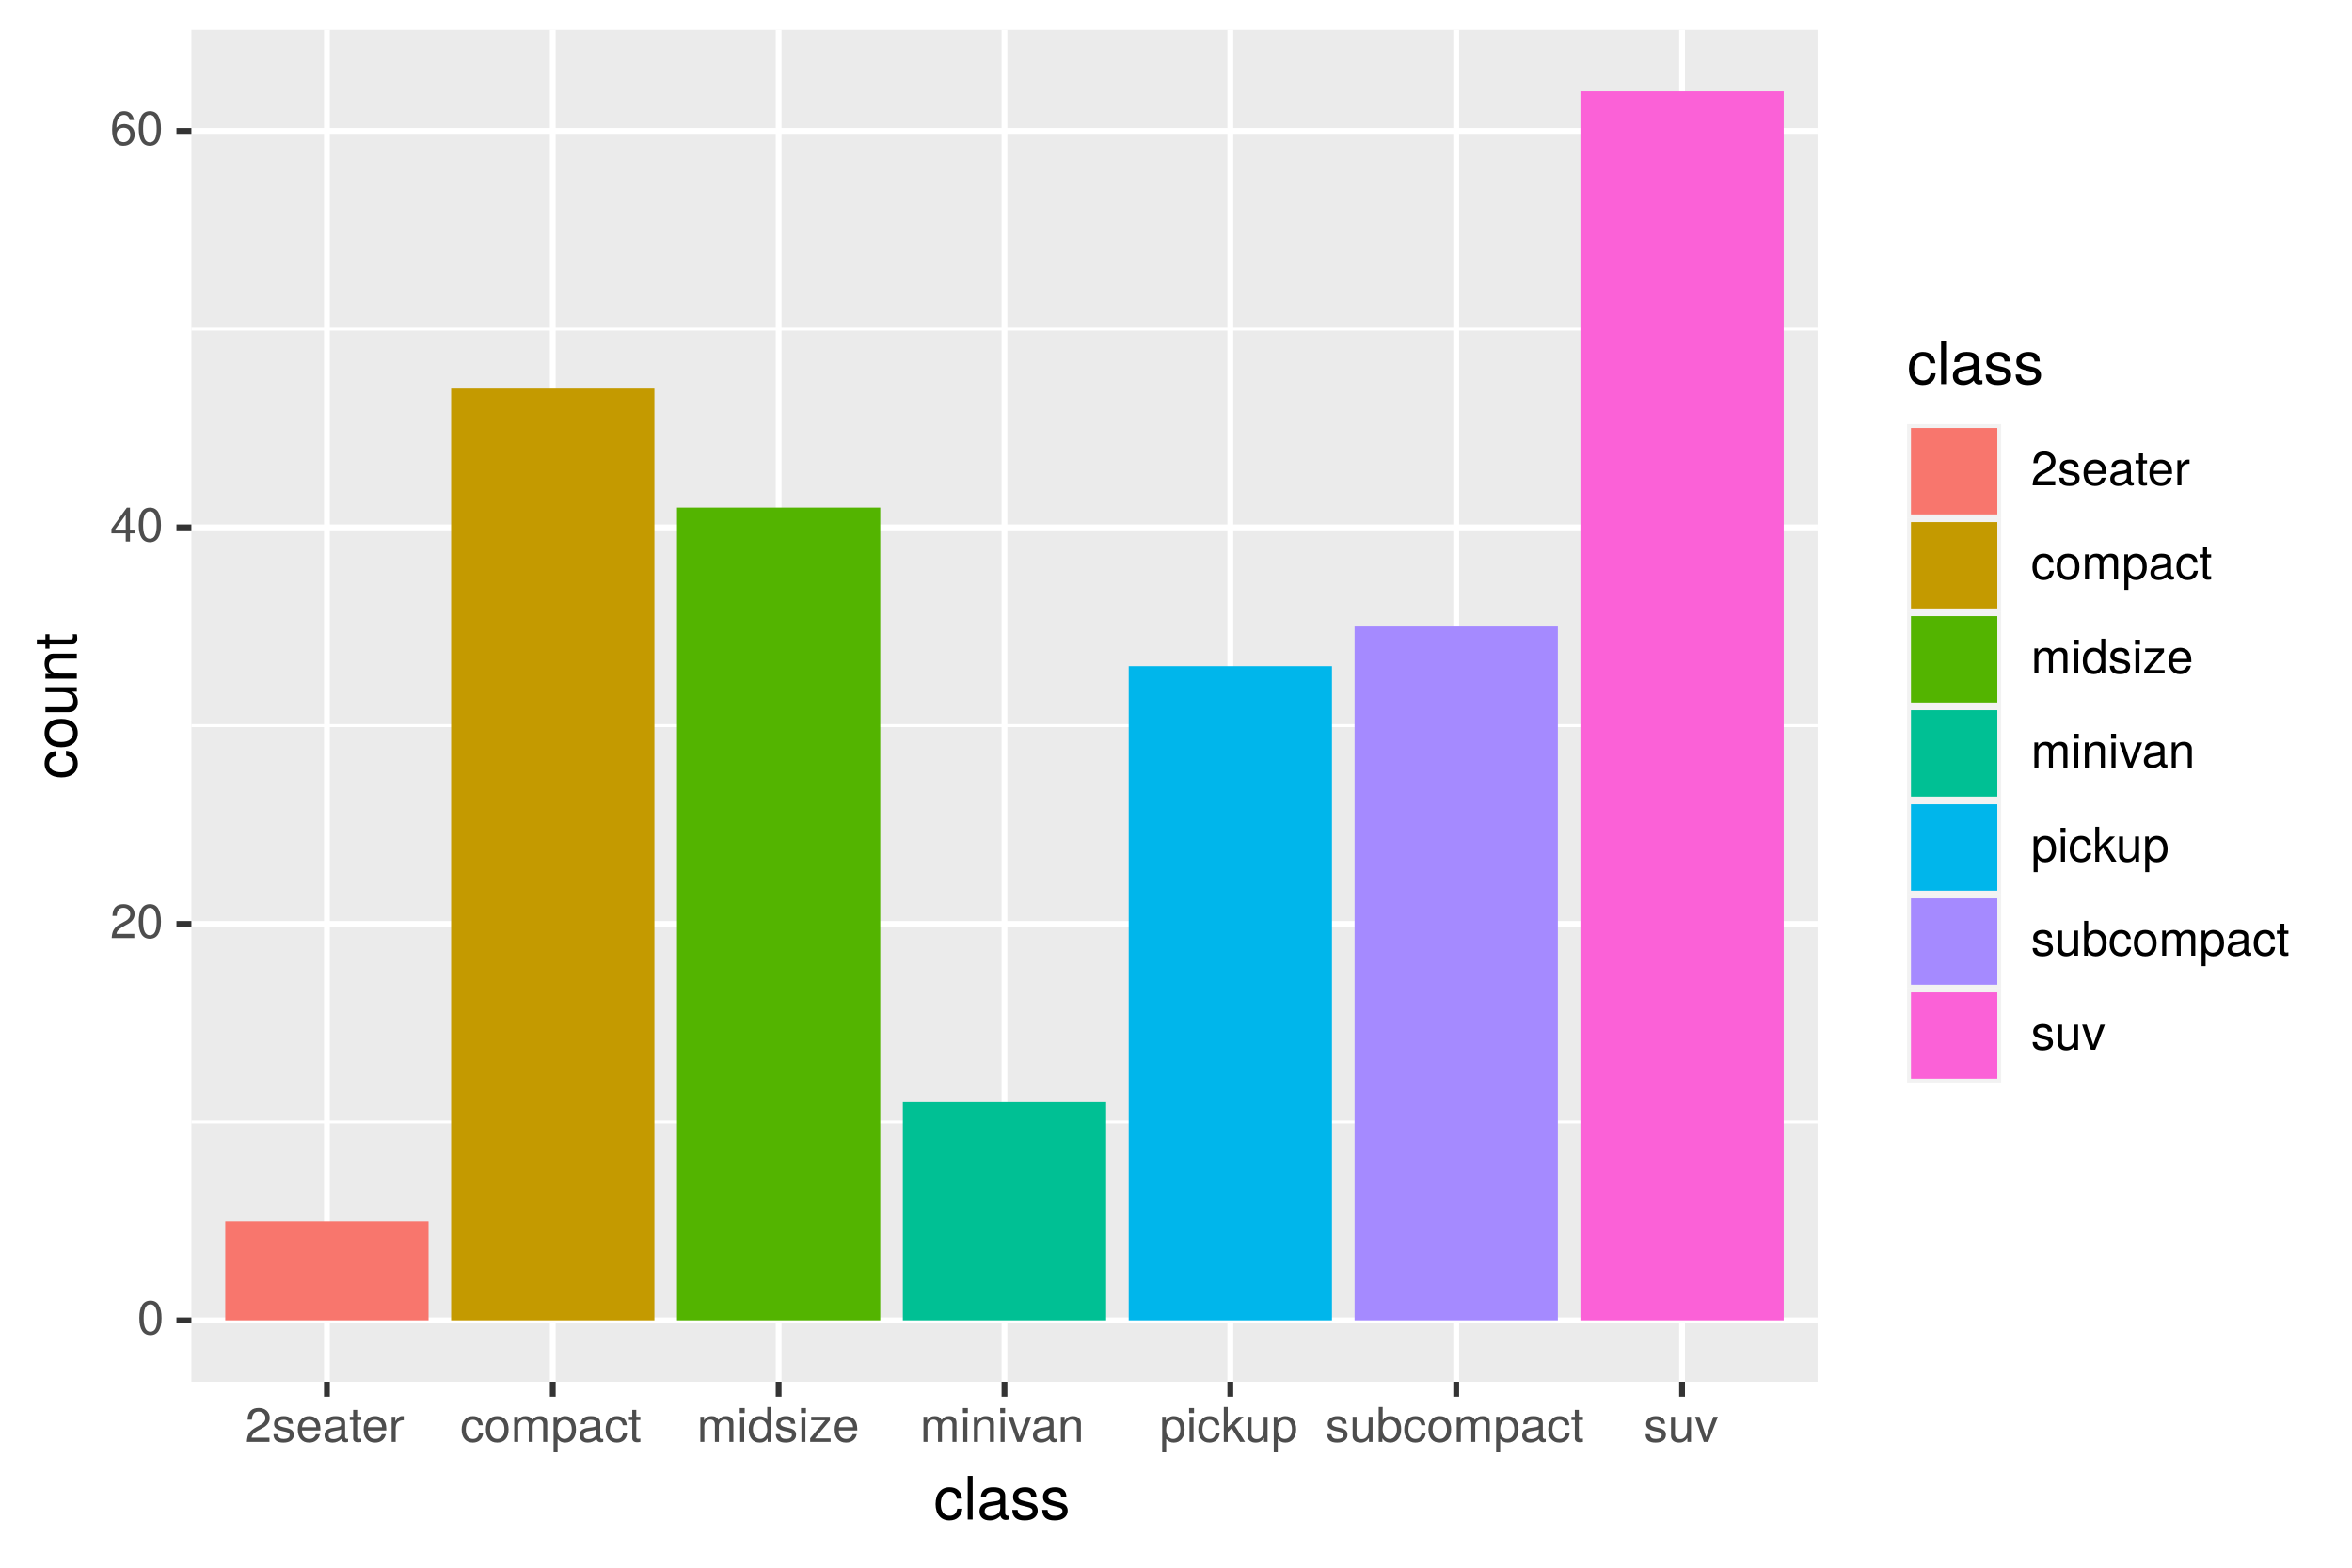 <?xml version="1.0" encoding="UTF-8"?>
<svg xmlns="http://www.w3.org/2000/svg" xmlns:xlink="http://www.w3.org/1999/xlink" width="432pt" height="288pt" viewBox="0 0 432 288" version="1.1">
<defs>
<g>
<symbol overflow="visible" id="glyph0-0">
<path style="stroke:none;" d=""/>
</symbol>
<symbol overflow="visible" id="glyph0-1">
<path style="stroke:none;" d="M 4.453 -3 C 4.453 -5.156 3.781 -6.234 2.422 -6.234 C 1.078 -6.234 0.375 -5.141 0.375 -3.047 C 0.375 -0.953 1.078 0.125 2.422 0.125 C 3.734 0.125 4.453 -0.953 4.453 -3 Z M 3.672 -3.062 C 3.672 -1.297 3.266 -0.516 2.406 -0.516 C 1.578 -0.516 1.172 -1.344 1.172 -3.047 C 1.172 -4.75 1.578 -5.547 2.422 -5.547 C 3.25 -5.547 3.672 -4.734 3.672 -3.062 Z M 3.672 -3.062 "/>
</symbol>
<symbol overflow="visible" id="glyph0-2">
<path style="stroke:none;" d="M 4.5 -4.406 C 4.5 -5.469 3.672 -6.234 2.5 -6.234 C 1.219 -6.234 0.484 -5.594 0.438 -4.078 L 1.219 -4.078 C 1.281 -5.125 1.703 -5.562 2.469 -5.562 C 3.172 -5.562 3.703 -5.062 3.703 -4.391 C 3.703 -3.891 3.406 -3.469 2.859 -3.156 L 2.047 -2.703 C 0.75 -1.969 0.375 -1.375 0.297 0 L 4.453 0 L 4.453 -0.766 L 1.172 -0.766 C 1.25 -1.281 1.531 -1.594 2.297 -2.047 L 3.172 -2.531 C 4.047 -2.984 4.5 -3.641 4.5 -4.406 Z M 4.5 -4.406 "/>
</symbol>
<symbol overflow="visible" id="glyph0-3">
<path style="stroke:none;" d="M 4.578 -1.5 L 4.578 -2.188 L 3.656 -2.188 L 3.656 -6.234 L 3.078 -6.234 L 0.25 -2.312 L 0.25 -1.5 L 2.875 -1.5 L 2.875 0 L 3.656 0 L 3.656 -1.5 Z M 2.875 -2.188 L 0.922 -2.188 L 2.875 -4.922 Z M 2.875 -2.188 "/>
</symbol>
<symbol overflow="visible" id="glyph0-4">
<path style="stroke:none;" d="M 4.516 -1.938 C 4.516 -3.094 3.719 -3.875 2.609 -3.875 C 1.984 -3.875 1.5 -3.641 1.172 -3.188 C 1.172 -4.703 1.672 -5.547 2.562 -5.547 C 3.109 -5.547 3.484 -5.203 3.609 -4.609 L 4.375 -4.609 C 4.234 -5.625 3.562 -6.234 2.609 -6.234 C 1.156 -6.234 0.375 -5.016 0.375 -2.844 C 0.375 -0.891 1.047 0.125 2.469 0.125 C 3.656 0.125 4.516 -0.719 4.516 -1.938 Z M 3.719 -1.875 C 3.719 -1.094 3.188 -0.547 2.484 -0.547 C 1.766 -0.547 1.219 -1.125 1.219 -1.922 C 1.219 -2.688 1.734 -3.188 2.5 -3.188 C 3.25 -3.188 3.719 -2.703 3.719 -1.875 Z M 3.719 -1.875 "/>
</symbol>
<symbol overflow="visible" id="glyph0-5">
<path style="stroke:none;" d="M 4.031 -1.297 C 4.031 -1.984 3.656 -2.328 2.734 -2.547 L 2.031 -2.703 C 1.438 -2.844 1.172 -3.047 1.172 -3.375 C 1.172 -3.797 1.562 -4.062 2.156 -4.062 C 2.75 -4.062 3.062 -3.812 3.078 -3.328 L 3.859 -3.328 C 3.844 -4.234 3.25 -4.734 2.188 -4.734 C 1.109 -4.734 0.406 -4.188 0.406 -3.328 C 0.406 -2.609 0.781 -2.266 1.875 -2 L 2.562 -1.844 C 3.062 -1.719 3.266 -1.562 3.266 -1.234 C 3.266 -0.797 2.844 -0.547 2.203 -0.547 C 1.547 -0.547 1.172 -0.703 1.078 -1.406 L 0.297 -1.406 C 0.328 -0.344 0.938 0.125 2.141 0.125 C 3.297 0.125 4.031 -0.406 4.031 -1.297 Z M 4.031 -1.297 "/>
</symbol>
<symbol overflow="visible" id="glyph0-6">
<path style="stroke:none;" d="M 4.516 -2.094 C 4.516 -2.766 4.453 -3.188 4.328 -3.531 C 4.031 -4.281 3.328 -4.734 2.469 -4.734 C 1.172 -4.734 0.359 -3.797 0.359 -2.281 C 0.359 -0.766 1.156 0.125 2.453 0.125 C 3.5 0.125 4.234 -0.469 4.422 -1.406 L 3.672 -1.406 C 3.469 -0.797 3.062 -0.547 2.469 -0.547 C 1.703 -0.547 1.141 -1.031 1.125 -2.094 Z M 3.734 -2.75 C 3.734 -2.75 3.734 -2.703 3.719 -2.688 L 1.141 -2.688 C 1.203 -3.516 1.719 -4.062 2.453 -4.062 C 3.172 -4.062 3.734 -3.469 3.734 -2.75 Z M 3.734 -2.75 "/>
</symbol>
<symbol overflow="visible" id="glyph0-7">
<path style="stroke:none;" d="M 4.703 -0.016 L 4.703 -0.578 C 4.625 -0.547 4.594 -0.547 4.547 -0.547 C 4.297 -0.547 4.156 -0.688 4.156 -0.922 L 4.156 -3.484 C 4.156 -4.297 3.547 -4.734 2.422 -4.734 C 1.297 -4.734 0.609 -4.312 0.578 -3.25 L 1.312 -3.25 C 1.375 -3.812 1.703 -4.062 2.391 -4.062 C 3.047 -4.062 3.422 -3.812 3.422 -3.375 L 3.422 -3.188 C 3.422 -2.875 3.234 -2.75 2.656 -2.672 C 1.625 -2.547 1.453 -2.5 1.172 -2.391 C 0.641 -2.172 0.375 -1.766 0.375 -1.203 C 0.375 -0.359 0.953 0.125 1.875 0.125 C 2.469 0.125 3.047 -0.109 3.453 -0.547 C 3.531 -0.188 3.844 0.062 4.203 0.062 C 4.359 0.062 4.469 0.047 4.703 -0.016 Z M 3.422 -1.594 C 3.422 -0.938 2.75 -0.516 2.047 -0.516 C 1.469 -0.516 1.141 -0.719 1.141 -1.219 C 1.141 -1.703 1.453 -1.906 2.25 -2.016 C 3.016 -2.125 3.172 -2.156 3.422 -2.281 Z M 3.422 -1.594 "/>
</symbol>
<symbol overflow="visible" id="glyph0-8">
<path style="stroke:none;" d="M 2.234 0 L 2.234 -0.609 C 2.141 -0.594 2.016 -0.578 1.875 -0.578 C 1.562 -0.578 1.484 -0.672 1.484 -1 L 1.484 -4.016 L 2.234 -4.016 L 2.234 -4.609 L 1.484 -4.609 L 1.484 -5.875 L 0.75 -5.875 L 0.75 -4.609 L 0.125 -4.609 L 0.125 -4.016 L 0.75 -4.016 L 0.75 -0.672 C 0.75 -0.203 1.062 0.062 1.641 0.062 C 1.812 0.062 1.984 0.047 2.234 0 Z M 2.234 0 "/>
</symbol>
<symbol overflow="visible" id="glyph0-9">
<path style="stroke:none;" d="M 2.828 -3.969 L 2.828 -4.719 C 2.703 -4.734 2.641 -4.734 2.547 -4.734 C 2.062 -4.734 1.703 -4.453 1.281 -3.781 L 1.281 -4.609 L 0.609 -4.609 L 0.609 0 L 1.344 0 L 1.344 -2.391 C 1.344 -3.438 1.688 -3.953 2.828 -3.969 Z M 2.828 -3.969 "/>
</symbol>
<symbol overflow="visible" id="glyph0-10">
<path style="stroke:none;" d="M 4.203 -1.578 L 3.453 -1.578 C 3.328 -0.844 2.953 -0.547 2.328 -0.547 C 1.516 -0.547 1.031 -1.172 1.031 -2.266 C 1.031 -3.406 1.516 -4.062 2.312 -4.062 C 2.922 -4.062 3.312 -3.703 3.406 -3.062 L 4.141 -3.062 C 4.062 -4.188 3.359 -4.734 2.328 -4.734 C 1.078 -4.734 0.266 -3.797 0.266 -2.266 C 0.266 -0.781 1.062 0.125 2.312 0.125 C 3.406 0.125 4.109 -0.531 4.203 -1.578 Z M 4.203 -1.578 "/>
</symbol>
<symbol overflow="visible" id="glyph0-11">
<path style="stroke:none;" d="M 4.484 -2.266 C 4.484 -3.859 3.719 -4.734 2.391 -4.734 C 1.094 -4.734 0.312 -3.859 0.312 -2.312 C 0.312 -0.75 1.094 0.125 2.406 0.125 C 3.688 0.125 4.484 -0.75 4.484 -2.266 Z M 3.719 -2.281 C 3.719 -1.203 3.203 -0.547 2.406 -0.547 C 1.578 -0.547 1.078 -1.188 1.078 -2.312 C 1.078 -3.406 1.578 -4.062 2.406 -4.062 C 3.234 -4.062 3.719 -3.422 3.719 -2.281 Z M 3.719 -2.281 "/>
</symbol>
<symbol overflow="visible" id="glyph0-12">
<path style="stroke:none;" d="M 6.688 0 L 6.688 -3.453 C 6.688 -4.281 6.234 -4.734 5.359 -4.734 C 4.75 -4.734 4.375 -4.562 3.953 -4.031 C 3.672 -4.531 3.312 -4.734 2.703 -4.734 C 2.094 -4.734 1.688 -4.516 1.297 -3.953 L 1.297 -4.609 L 0.625 -4.609 L 0.625 0 L 1.359 0 L 1.359 -2.891 C 1.359 -3.562 1.844 -4.094 2.438 -4.094 C 2.984 -4.094 3.297 -3.766 3.297 -3.172 L 3.297 0 L 4.016 0 L 4.016 -2.891 C 4.016 -3.562 4.516 -4.094 5.109 -4.094 C 5.641 -4.094 5.953 -3.75 5.953 -3.172 L 5.953 0 Z M 6.688 0 "/>
</symbol>
<symbol overflow="visible" id="glyph0-13">
<path style="stroke:none;" d="M 4.594 -2.266 C 4.594 -3.812 3.844 -4.734 2.625 -4.734 C 2 -4.734 1.5 -4.453 1.156 -3.922 L 1.156 -4.609 L 0.484 -4.609 L 0.484 1.922 L 1.219 1.922 L 1.219 -0.547 C 1.594 -0.078 2.031 0.125 2.625 0.125 C 3.812 0.125 4.594 -0.797 4.594 -2.266 Z M 3.828 -2.281 C 3.828 -1.234 3.297 -0.547 2.5 -0.547 C 1.719 -0.547 1.219 -1.188 1.219 -2.266 C 1.219 -3.359 1.719 -4.062 2.5 -4.062 C 3.312 -4.062 3.828 -3.375 3.828 -2.281 Z M 3.828 -2.281 "/>
</symbol>
<symbol overflow="visible" id="glyph0-14">
<path style="stroke:none;" d="M 1.344 0 L 1.344 -4.609 L 0.609 -4.609 L 0.609 0 Z M 1.438 -5.297 L 1.438 -6.219 L 0.531 -6.219 L 0.531 -5.297 Z M 1.438 -5.297 "/>
</symbol>
<symbol overflow="visible" id="glyph0-15">
<path style="stroke:none;" d="M 4.359 0 L 4.359 -6.406 L 3.625 -6.406 L 3.625 -4.031 C 3.312 -4.5 2.828 -4.734 2.203 -4.734 C 1.016 -4.734 0.234 -3.812 0.234 -2.344 C 0.234 -0.797 1 0.125 2.234 0.125 C 2.875 0.125 3.312 -0.109 3.703 -0.672 L 3.703 0 Z M 3.625 -2.281 C 3.625 -1.219 3.109 -0.547 2.344 -0.547 C 1.531 -0.547 1 -1.234 1 -2.312 C 1 -3.375 1.531 -4.062 2.328 -4.062 C 3.125 -4.062 3.625 -3.359 3.625 -2.281 Z M 3.625 -2.281 "/>
</symbol>
<symbol overflow="visible" id="glyph0-16">
<path style="stroke:none;" d="M 4.016 0 L 4.016 -0.641 L 1.156 -0.641 L 3.891 -3.953 L 3.891 -4.609 L 0.453 -4.609 L 0.453 -3.969 L 3.031 -3.969 L 0.266 -0.656 L 0.266 0 Z M 4.016 0 "/>
</symbol>
<symbol overflow="visible" id="glyph0-17">
<path style="stroke:none;" d="M 4.281 0 L 4.281 -3.484 C 4.281 -4.25 3.719 -4.734 2.828 -4.734 C 2.141 -4.734 1.703 -4.484 1.297 -3.828 L 1.297 -4.609 L 0.609 -4.609 L 0.609 0 L 1.344 0 L 1.344 -2.547 C 1.344 -3.484 1.859 -4.094 2.609 -4.094 C 3.188 -4.094 3.547 -3.75 3.547 -3.188 L 3.547 0 Z M 4.281 0 "/>
</symbol>
<symbol overflow="visible" id="glyph0-18">
<path style="stroke:none;" d="M 4.281 -4.609 L 3.453 -4.609 L 2.141 -0.875 L 0.922 -4.609 L 0.094 -4.609 L 1.703 0 L 2.5 0 Z M 4.281 -4.609 "/>
</symbol>
<symbol overflow="visible" id="glyph0-19">
<path style="stroke:none;" d="M 4.422 0 L 2.531 -3.016 L 4.141 -4.609 L 3.188 -4.609 L 1.234 -2.656 L 1.234 -6.406 L 0.516 -6.406 L 0.516 0 L 1.234 0 L 1.234 -1.797 L 1.953 -2.5 L 3.516 0 Z M 4.422 0 "/>
</symbol>
<symbol overflow="visible" id="glyph0-20">
<path style="stroke:none;" d="M 4.234 0 L 4.234 -4.609 L 3.516 -4.609 L 3.516 -2.062 C 3.516 -1.125 3.016 -0.516 2.25 -0.516 C 1.672 -0.516 1.297 -0.859 1.297 -1.422 L 1.297 -4.609 L 0.578 -4.609 L 0.578 -1.125 C 0.578 -0.359 1.141 0.125 2.047 0.125 C 2.719 0.125 3.156 -0.109 3.578 -0.719 L 3.578 0 Z M 4.234 0 "/>
</symbol>
<symbol overflow="visible" id="glyph0-21">
<path style="stroke:none;" d="M 4.594 -2.359 C 4.594 -3.859 3.844 -4.734 2.625 -4.734 C 2 -4.734 1.547 -4.5 1.203 -3.984 L 1.203 -6.406 L 0.469 -6.406 L 0.469 0 L 1.141 0 L 1.141 -0.656 C 1.484 -0.125 1.953 0.125 2.594 0.125 C 3.812 0.125 4.594 -0.859 4.594 -2.359 Z M 3.828 -2.312 C 3.828 -1.266 3.297 -0.547 2.484 -0.547 C 1.719 -0.547 1.203 -1.266 1.203 -2.312 C 1.203 -3.391 1.719 -4.094 2.484 -4.062 C 3.312 -4.062 3.828 -3.344 3.828 -2.312 Z M 3.828 -2.312 "/>
</symbol>
<symbol overflow="visible" id="glyph1-0">
<path style="stroke:none;" d=""/>
</symbol>
<symbol overflow="visible" id="glyph1-1">
<path style="stroke:none;" d="M 5.25 -1.984 L 4.328 -1.984 C 4.172 -1.062 3.703 -0.688 2.922 -0.688 C 1.906 -0.688 1.297 -1.469 1.297 -2.828 C 1.297 -4.266 1.891 -5.078 2.891 -5.078 C 3.656 -5.078 4.141 -4.625 4.25 -3.828 L 5.188 -3.828 C 5.078 -5.234 4.188 -5.922 2.906 -5.922 C 1.359 -5.922 0.344 -4.734 0.344 -2.828 C 0.344 -0.969 1.328 0.172 2.891 0.172 C 4.266 0.172 5.141 -0.656 5.25 -1.984 Z M 5.25 -1.984 "/>
</symbol>
<symbol overflow="visible" id="glyph1-2">
<path style="stroke:none;" d="M 1.656 0 L 1.656 -8.016 L 0.75 -8.016 L 0.75 0 Z M 1.656 0 "/>
</symbol>
<symbol overflow="visible" id="glyph1-3">
<path style="stroke:none;" d="M 5.891 -0.016 L 5.891 -0.719 C 5.781 -0.688 5.734 -0.688 5.688 -0.688 C 5.375 -0.688 5.188 -0.859 5.188 -1.141 L 5.188 -4.359 C 5.188 -5.375 4.438 -5.922 3.031 -5.922 C 1.625 -5.922 0.766 -5.391 0.719 -4.062 L 1.641 -4.062 C 1.719 -4.766 2.141 -5.078 2.984 -5.078 C 3.812 -5.078 4.281 -4.781 4.281 -4.219 L 4.281 -3.984 C 4.281 -3.594 4.047 -3.438 3.328 -3.344 C 2.031 -3.172 1.828 -3.141 1.469 -2.984 C 0.797 -2.719 0.469 -2.203 0.469 -1.5 C 0.469 -0.453 1.188 0.172 2.359 0.172 C 3.094 0.172 3.812 -0.141 4.312 -0.688 C 4.406 -0.234 4.812 0.078 5.266 0.078 C 5.438 0.078 5.594 0.062 5.891 -0.016 Z M 4.281 -1.984 C 4.281 -1.172 3.438 -0.641 2.547 -0.641 C 1.844 -0.641 1.422 -0.891 1.422 -1.516 C 1.422 -2.125 1.828 -2.391 2.812 -2.531 C 3.766 -2.656 3.969 -2.703 4.281 -2.844 Z M 4.281 -1.984 "/>
</symbol>
<symbol overflow="visible" id="glyph1-4">
<path style="stroke:none;" d="M 5.047 -1.609 C 5.047 -2.469 4.562 -2.906 3.422 -3.172 L 2.547 -3.391 C 1.797 -3.562 1.469 -3.812 1.469 -4.219 C 1.469 -4.734 1.953 -5.078 2.688 -5.078 C 3.438 -5.078 3.828 -4.766 3.844 -4.156 L 4.812 -4.156 C 4.812 -5.297 4.062 -5.922 2.734 -5.922 C 1.391 -5.922 0.516 -5.234 0.516 -4.172 C 0.516 -3.266 0.984 -2.844 2.344 -2.516 L 3.203 -2.297 C 3.844 -2.141 4.094 -1.953 4.094 -1.547 C 4.094 -1 3.547 -0.688 2.75 -0.688 C 1.922 -0.688 1.469 -0.875 1.344 -1.766 L 0.375 -1.766 C 0.422 -0.422 1.172 0.172 2.672 0.172 C 4.125 0.172 5.047 -0.5 5.047 -1.609 Z M 5.047 -1.609 "/>
</symbol>
<symbol overflow="visible" id="glyph2-0">
<path style="stroke:none;" d=""/>
</symbol>
<symbol overflow="visible" id="glyph2-1">
<path style="stroke:none;" d="M -1.984 -5.25 L -1.984 -4.328 C -1.062 -4.172 -0.688 -3.703 -0.688 -2.922 C -0.688 -1.906 -1.469 -1.297 -2.828 -1.297 C -4.266 -1.297 -5.078 -1.891 -5.078 -2.891 C -5.078 -3.656 -4.625 -4.141 -3.828 -4.25 L -3.828 -5.188 C -5.234 -5.078 -5.922 -4.188 -5.922 -2.906 C -5.922 -1.359 -4.734 -0.344 -2.828 -0.344 C -0.969 -0.344 0.172 -1.328 0.172 -2.891 C 0.172 -4.266 -0.656 -5.141 -1.984 -5.25 Z M -1.984 -5.25 "/>
</symbol>
<symbol overflow="visible" id="glyph2-2">
<path style="stroke:none;" d="M -2.844 -5.609 C -4.828 -5.609 -5.922 -4.656 -5.922 -2.984 C -5.922 -1.375 -4.812 -0.391 -2.875 -0.391 C -0.953 -0.391 0.172 -1.359 0.172 -3 C 0.172 -4.625 -0.953 -5.609 -2.844 -5.609 Z M -2.844 -4.656 C -1.5 -4.656 -0.688 -4.016 -0.688 -3 C -0.688 -1.984 -1.484 -1.359 -2.875 -1.359 C -4.266 -1.359 -5.078 -1.984 -5.078 -3 C -5.078 -4.031 -4.281 -4.656 -2.844 -4.656 Z M -2.844 -4.656 "/>
</symbol>
<symbol overflow="visible" id="glyph2-3">
<path style="stroke:none;" d="M 0 -5.297 L -5.766 -5.297 L -5.766 -4.391 L -2.578 -4.391 C -1.406 -4.391 -0.641 -3.766 -0.641 -2.812 C -0.641 -2.094 -1.078 -1.625 -1.766 -1.625 L -5.766 -1.625 L -5.766 -0.719 L -1.406 -0.719 C -0.453 -0.719 0.172 -1.438 0.172 -2.547 C 0.172 -3.406 -0.125 -3.938 -0.891 -4.484 L 0 -4.484 Z M 0 -5.297 "/>
</symbol>
<symbol overflow="visible" id="glyph2-4">
<path style="stroke:none;" d="M 0 -5.359 L -4.359 -5.359 C -5.312 -5.359 -5.922 -4.641 -5.922 -3.531 C -5.922 -2.672 -5.594 -2.125 -4.797 -1.609 L -5.766 -1.609 L -5.766 -0.766 L 0 -0.766 L 0 -1.688 L -3.172 -1.688 C -4.359 -1.688 -5.125 -2.328 -5.125 -3.25 C -5.125 -3.984 -4.688 -4.438 -4 -4.438 L 0 -4.438 Z M 0 -5.359 "/>
</symbol>
<symbol overflow="visible" id="glyph2-5">
<path style="stroke:none;" d="M 0 -2.797 L -0.766 -2.797 C -0.734 -2.672 -0.719 -2.531 -0.719 -2.359 C -0.719 -1.953 -0.844 -1.844 -1.25 -1.844 L -5.016 -1.844 L -5.016 -2.797 L -5.766 -2.797 L -5.766 -1.844 L -7.344 -1.844 L -7.344 -0.938 L -5.766 -0.938 L -5.766 -0.156 L -5.016 -0.156 L -5.016 -0.938 L -0.844 -0.938 C -0.25 -0.938 0.078 -1.328 0.078 -2.047 C 0.078 -2.266 0.062 -2.484 0 -2.797 Z M 0 -2.797 "/>
</symbol>
</g>
<clipPath id="clip1">
  <path d="M 35.152 5.48 L 333.844 5.48 L 333.844 253.852 L 35.152 253.852 Z M 35.152 5.48 "/>
</clipPath>
<clipPath id="clip2">
  <path d="M 35.152 205 L 333.844 205 L 333.844 207 L 35.152 207 Z M 35.152 205 "/>
</clipPath>
<clipPath id="clip3">
  <path d="M 35.152 133 L 333.844 133 L 333.844 134 L 35.152 134 Z M 35.152 133 "/>
</clipPath>
<clipPath id="clip4">
  <path d="M 35.152 60 L 333.844 60 L 333.844 61 L 35.152 61 Z M 35.152 60 "/>
</clipPath>
<clipPath id="clip5">
  <path d="M 35.152 242 L 333.844 242 L 333.844 244 L 35.152 244 Z M 35.152 242 "/>
</clipPath>
<clipPath id="clip6">
  <path d="M 35.152 169 L 333.844 169 L 333.844 171 L 35.152 171 Z M 35.152 169 "/>
</clipPath>
<clipPath id="clip7">
  <path d="M 35.152 96 L 333.844 96 L 333.844 98 L 35.152 98 Z M 35.152 96 "/>
</clipPath>
<clipPath id="clip8">
  <path d="M 35.152 23 L 333.844 23 L 333.844 25 L 35.152 25 Z M 35.152 23 "/>
</clipPath>
<clipPath id="clip9">
  <path d="M 59 5.48 L 61 5.48 L 61 253.852 L 59 253.852 Z M 59 5.48 "/>
</clipPath>
<clipPath id="clip10">
  <path d="M 100 5.48 L 103 5.48 L 103 253.852 L 100 253.852 Z M 100 5.48 "/>
</clipPath>
<clipPath id="clip11">
  <path d="M 142 5.48 L 144 5.48 L 144 253.852 L 142 253.852 Z M 142 5.48 "/>
</clipPath>
<clipPath id="clip12">
  <path d="M 183 5.48 L 186 5.48 L 186 253.852 L 183 253.852 Z M 183 5.48 "/>
</clipPath>
<clipPath id="clip13">
  <path d="M 225 5.48 L 227 5.48 L 227 253.852 L 225 253.852 Z M 225 5.48 "/>
</clipPath>
<clipPath id="clip14">
  <path d="M 266 5.48 L 269 5.48 L 269 253.852 L 266 253.852 Z M 266 5.48 "/>
</clipPath>
<clipPath id="clip15">
  <path d="M 308 5.48 L 310 5.48 L 310 253.852 L 308 253.852 Z M 308 5.48 "/>
</clipPath>
</defs>
<g id="surface312">
<rect x="0" y="0" width="432" height="288" style="fill:rgb(100%,100%,100%);fill-opacity:1;stroke:none;"/>
<rect x="0" y="0" width="432" height="288" style="fill:rgb(100%,100%,100%);fill-opacity:1;stroke:none;"/>
<path style="fill:none;stroke-width:1.067;stroke-linecap:round;stroke-linejoin:round;stroke:rgb(100%,100%,100%);stroke-opacity:1;stroke-miterlimit:10;" d="M 0 288 L 432 288 L 432 0 L 0 0 Z M 0 288 "/>
<g clip-path="url(#clip1)" clip-rule="nonzero">
<path style=" stroke:none;fill-rule:nonzero;fill:rgb(92.157%,92.157%,92.157%);fill-opacity:1;" d="M 35.152 253.848 L 333.844 253.848 L 333.844 5.477 L 35.152 5.477 Z M 35.152 253.848 "/>
</g>
<g clip-path="url(#clip2)" clip-rule="nonzero">
<path style="fill:none;stroke-width:0.533;stroke-linecap:butt;stroke-linejoin:round;stroke:rgb(100%,100%,100%);stroke-opacity:1;stroke-miterlimit:10;" d="M 35.152 206.141 L 333.844 206.141 "/>
</g>
<g clip-path="url(#clip3)" clip-rule="nonzero">
<path style="fill:none;stroke-width:0.533;stroke-linecap:butt;stroke-linejoin:round;stroke:rgb(100%,100%,100%);stroke-opacity:1;stroke-miterlimit:10;" d="M 35.152 133.305 L 333.844 133.305 "/>
</g>
<g clip-path="url(#clip4)" clip-rule="nonzero">
<path style="fill:none;stroke-width:0.533;stroke-linecap:butt;stroke-linejoin:round;stroke:rgb(100%,100%,100%);stroke-opacity:1;stroke-miterlimit:10;" d="M 35.152 60.469 L 333.844 60.469 "/>
</g>
<g clip-path="url(#clip5)" clip-rule="nonzero">
<path style="fill:none;stroke-width:1.067;stroke-linecap:butt;stroke-linejoin:round;stroke:rgb(100%,100%,100%);stroke-opacity:1;stroke-miterlimit:10;" d="M 35.152 242.559 L 333.844 242.559 "/>
</g>
<g clip-path="url(#clip6)" clip-rule="nonzero">
<path style="fill:none;stroke-width:1.067;stroke-linecap:butt;stroke-linejoin:round;stroke:rgb(100%,100%,100%);stroke-opacity:1;stroke-miterlimit:10;" d="M 35.152 169.723 L 333.844 169.723 "/>
</g>
<g clip-path="url(#clip7)" clip-rule="nonzero">
<path style="fill:none;stroke-width:1.067;stroke-linecap:butt;stroke-linejoin:round;stroke:rgb(100%,100%,100%);stroke-opacity:1;stroke-miterlimit:10;" d="M 35.152 96.887 L 333.844 96.887 "/>
</g>
<g clip-path="url(#clip8)" clip-rule="nonzero">
<path style="fill:none;stroke-width:1.067;stroke-linecap:butt;stroke-linejoin:round;stroke:rgb(100%,100%,100%);stroke-opacity:1;stroke-miterlimit:10;" d="M 35.152 24.051 L 333.844 24.051 "/>
</g>
<g clip-path="url(#clip9)" clip-rule="nonzero">
<path style="fill:none;stroke-width:1.067;stroke-linecap:butt;stroke-linejoin:round;stroke:rgb(100%,100%,100%);stroke-opacity:1;stroke-miterlimit:10;" d="M 60.043 253.848 L 60.043 5.48 "/>
</g>
<g clip-path="url(#clip10)" clip-rule="nonzero">
<path style="fill:none;stroke-width:1.067;stroke-linecap:butt;stroke-linejoin:round;stroke:rgb(100%,100%,100%);stroke-opacity:1;stroke-miterlimit:10;" d="M 101.527 253.848 L 101.527 5.48 "/>
</g>
<g clip-path="url(#clip11)" clip-rule="nonzero">
<path style="fill:none;stroke-width:1.067;stroke-linecap:butt;stroke-linejoin:round;stroke:rgb(100%,100%,100%);stroke-opacity:1;stroke-miterlimit:10;" d="M 143.012 253.848 L 143.012 5.48 "/>
</g>
<g clip-path="url(#clip12)" clip-rule="nonzero">
<path style="fill:none;stroke-width:1.067;stroke-linecap:butt;stroke-linejoin:round;stroke:rgb(100%,100%,100%);stroke-opacity:1;stroke-miterlimit:10;" d="M 184.496 253.848 L 184.496 5.48 "/>
</g>
<g clip-path="url(#clip13)" clip-rule="nonzero">
<path style="fill:none;stroke-width:1.067;stroke-linecap:butt;stroke-linejoin:round;stroke:rgb(100%,100%,100%);stroke-opacity:1;stroke-miterlimit:10;" d="M 225.98 253.848 L 225.98 5.48 "/>
</g>
<g clip-path="url(#clip14)" clip-rule="nonzero">
<path style="fill:none;stroke-width:1.067;stroke-linecap:butt;stroke-linejoin:round;stroke:rgb(100%,100%,100%);stroke-opacity:1;stroke-miterlimit:10;" d="M 267.469 253.848 L 267.469 5.48 "/>
</g>
<g clip-path="url(#clip15)" clip-rule="nonzero">
<path style="fill:none;stroke-width:1.067;stroke-linecap:butt;stroke-linejoin:round;stroke:rgb(100%,100%,100%);stroke-opacity:1;stroke-miterlimit:10;" d="M 308.953 253.848 L 308.953 5.48 "/>
</g>
<path style=" stroke:none;fill-rule:nonzero;fill:rgb(97.255%,46.275%,42.745%);fill-opacity:1;" d="M 41.375 242.559 L 78.711 242.559 L 78.711 224.352 L 41.375 224.352 Z M 41.375 242.559 "/>
<path style=" stroke:none;fill-rule:nonzero;fill:rgb(76.863%,60.392%,0%);fill-opacity:1;" d="M 82.859 242.559 L 120.195 242.559 L 120.195 71.395 L 82.859 71.395 Z M 82.859 242.559 "/>
<path style=" stroke:none;fill-rule:nonzero;fill:rgb(32.549%,70.588%,0%);fill-opacity:1;" d="M 124.344 242.559 L 161.68 242.559 L 161.68 93.246 L 124.344 93.246 Z M 124.344 242.559 "/>
<path style=" stroke:none;fill-rule:nonzero;fill:rgb(0%,75.294%,58.039%);fill-opacity:1;" d="M 165.828 242.559 L 203.164 242.559 L 203.164 202.5 L 165.828 202.5 Z M 165.828 242.559 "/>
<path style=" stroke:none;fill-rule:nonzero;fill:rgb(0%,71.373%,92.157%);fill-opacity:1;" d="M 207.312 242.559 L 244.648 242.559 L 244.648 122.379 L 207.312 122.379 Z M 207.312 242.559 "/>
<path style=" stroke:none;fill-rule:nonzero;fill:rgb(64.706%,54.118%,100%);fill-opacity:1;" d="M 248.801 242.559 L 286.137 242.559 L 286.137 115.098 L 248.801 115.098 Z M 248.801 242.559 "/>
<path style=" stroke:none;fill-rule:nonzero;fill:rgb(98.431%,38.039%,84.314%);fill-opacity:1;" d="M 290.285 242.559 L 327.621 242.559 L 327.621 16.77 L 290.285 16.77 Z M 290.285 242.559 "/>
<g style="fill:rgb(30.196%,30.196%,30.196%);fill-opacity:1;">
  <use xlink:href="#glyph0-1" x="25.219" y="245.161"/>
</g>
<g style="fill:rgb(30.196%,30.196%,30.196%);fill-opacity:1;">
  <use xlink:href="#glyph0-2" x="20.219" y="172.325"/>
  <use xlink:href="#glyph0-1" x="25.111" y="172.325"/>
</g>
<g style="fill:rgb(30.196%,30.196%,30.196%);fill-opacity:1;">
  <use xlink:href="#glyph0-3" x="20.219" y="99.489"/>
  <use xlink:href="#glyph0-1" x="25.111" y="99.489"/>
</g>
<g style="fill:rgb(30.196%,30.196%,30.196%);fill-opacity:1;">
  <use xlink:href="#glyph0-4" x="20.219" y="26.653"/>
  <use xlink:href="#glyph0-1" x="25.111" y="26.653"/>
</g>
<path style="fill:none;stroke-width:1.067;stroke-linecap:butt;stroke-linejoin:round;stroke:rgb(20%,20%,20%);stroke-opacity:1;stroke-miterlimit:10;" d="M 32.41 242.559 L 35.152 242.559 "/>
<path style="fill:none;stroke-width:1.067;stroke-linecap:butt;stroke-linejoin:round;stroke:rgb(20%,20%,20%);stroke-opacity:1;stroke-miterlimit:10;" d="M 32.41 169.723 L 35.152 169.723 "/>
<path style="fill:none;stroke-width:1.067;stroke-linecap:butt;stroke-linejoin:round;stroke:rgb(20%,20%,20%);stroke-opacity:1;stroke-miterlimit:10;" d="M 32.41 96.887 L 35.152 96.887 "/>
<path style="fill:none;stroke-width:1.067;stroke-linecap:butt;stroke-linejoin:round;stroke:rgb(20%,20%,20%);stroke-opacity:1;stroke-miterlimit:10;" d="M 32.41 24.051 L 35.152 24.051 "/>
<path style="fill:none;stroke-width:1.067;stroke-linecap:butt;stroke-linejoin:round;stroke:rgb(20%,20%,20%);stroke-opacity:1;stroke-miterlimit:10;" d="M 60.043 256.59 L 60.043 253.848 "/>
<path style="fill:none;stroke-width:1.067;stroke-linecap:butt;stroke-linejoin:round;stroke:rgb(20%,20%,20%);stroke-opacity:1;stroke-miterlimit:10;" d="M 101.527 256.59 L 101.527 253.848 "/>
<path style="fill:none;stroke-width:1.067;stroke-linecap:butt;stroke-linejoin:round;stroke:rgb(20%,20%,20%);stroke-opacity:1;stroke-miterlimit:10;" d="M 143.012 256.59 L 143.012 253.848 "/>
<path style="fill:none;stroke-width:1.067;stroke-linecap:butt;stroke-linejoin:round;stroke:rgb(20%,20%,20%);stroke-opacity:1;stroke-miterlimit:10;" d="M 184.496 256.59 L 184.496 253.848 "/>
<path style="fill:none;stroke-width:1.067;stroke-linecap:butt;stroke-linejoin:round;stroke:rgb(20%,20%,20%);stroke-opacity:1;stroke-miterlimit:10;" d="M 225.98 256.59 L 225.98 253.848 "/>
<path style="fill:none;stroke-width:1.067;stroke-linecap:butt;stroke-linejoin:round;stroke:rgb(20%,20%,20%);stroke-opacity:1;stroke-miterlimit:10;" d="M 267.469 256.59 L 267.469 253.848 "/>
<path style="fill:none;stroke-width:1.067;stroke-linecap:butt;stroke-linejoin:round;stroke:rgb(20%,20%,20%);stroke-opacity:1;stroke-miterlimit:10;" d="M 308.953 256.59 L 308.953 253.848 "/>
<g style="fill:rgb(30.196%,30.196%,30.196%);fill-opacity:1;">
  <use xlink:href="#glyph0-2" x="45.043" y="264.884"/>
  <use xlink:href="#glyph0-5" x="49.936" y="264.884"/>
  <use xlink:href="#glyph0-6" x="54.336" y="264.884"/>
  <use xlink:href="#glyph0-7" x="59.229" y="264.884"/>
  <use xlink:href="#glyph0-8" x="64.121" y="264.884"/>
  <use xlink:href="#glyph0-6" x="66.436" y="264.884"/>
  <use xlink:href="#glyph0-9" x="71.328" y="264.884"/>
</g>
<g style="fill:rgb(30.196%,30.196%,30.196%);fill-opacity:1;">
  <use xlink:href="#glyph0-10" x="84.527" y="264.884"/>
  <use xlink:href="#glyph0-11" x="88.928" y="264.884"/>
  <use xlink:href="#glyph0-12" x="93.82" y="264.884"/>
  <use xlink:href="#glyph0-13" x="101.194" y="264.884"/>
  <use xlink:href="#glyph0-7" x="106.087" y="264.884"/>
  <use xlink:href="#glyph0-10" x="110.979" y="264.884"/>
  <use xlink:href="#glyph0-8" x="115.38" y="264.884"/>
</g>
<g style="fill:rgb(30.196%,30.196%,30.196%);fill-opacity:1;">
  <use xlink:href="#glyph0-12" x="128.012" y="264.884"/>
  <use xlink:href="#glyph0-14" x="135.342" y="264.884"/>
  <use xlink:href="#glyph0-15" x="137.295" y="264.884"/>
  <use xlink:href="#glyph0-5" x="142.188" y="264.884"/>
  <use xlink:href="#glyph0-14" x="146.588" y="264.884"/>
  <use xlink:href="#glyph0-16" x="148.541" y="264.884"/>
  <use xlink:href="#glyph0-6" x="152.941" y="264.884"/>
</g>
<g style="fill:rgb(30.196%,30.196%,30.196%);fill-opacity:1;">
  <use xlink:href="#glyph0-12" x="168.996" y="264.884"/>
  <use xlink:href="#glyph0-14" x="176.326" y="264.884"/>
  <use xlink:href="#glyph0-17" x="178.279" y="264.884"/>
  <use xlink:href="#glyph0-14" x="183.172" y="264.884"/>
  <use xlink:href="#glyph0-18" x="185.125" y="264.884"/>
  <use xlink:href="#glyph0-7" x="189.35" y="264.884"/>
  <use xlink:href="#glyph0-17" x="194.242" y="264.884"/>
</g>
<g style="fill:rgb(30.196%,30.196%,30.196%);fill-opacity:1;">
  <use xlink:href="#glyph0-13" x="212.98" y="264.884"/>
  <use xlink:href="#glyph0-14" x="217.873" y="264.884"/>
  <use xlink:href="#glyph0-10" x="219.826" y="264.884"/>
  <use xlink:href="#glyph0-19" x="224.271" y="264.884"/>
  <use xlink:href="#glyph0-20" x="228.583" y="264.884"/>
  <use xlink:href="#glyph0-13" x="233.476" y="264.884"/>
</g>
<g style="fill:rgb(30.196%,30.196%,30.196%);fill-opacity:1;">
  <use xlink:href="#glyph0-5" x="243.469" y="264.884"/>
  <use xlink:href="#glyph0-20" x="247.869" y="264.884"/>
  <use xlink:href="#glyph0-21" x="252.762" y="264.884"/>
  <use xlink:href="#glyph0-10" x="257.654" y="264.884"/>
  <use xlink:href="#glyph0-11" x="262.055" y="264.884"/>
  <use xlink:href="#glyph0-12" x="266.947" y="264.884"/>
  <use xlink:href="#glyph0-13" x="274.321" y="264.884"/>
  <use xlink:href="#glyph0-7" x="279.214" y="264.884"/>
  <use xlink:href="#glyph0-10" x="284.106" y="264.884"/>
  <use xlink:href="#glyph0-8" x="288.507" y="264.884"/>
</g>
<g style="fill:rgb(30.196%,30.196%,30.196%);fill-opacity:1;">
  <use xlink:href="#glyph0-5" x="301.953" y="264.884"/>
  <use xlink:href="#glyph0-20" x="306.354" y="264.884"/>
  <use xlink:href="#glyph0-18" x="311.246" y="264.884"/>
</g>
<g style="fill:rgb(0%,0%,0%);fill-opacity:1;">
  <use xlink:href="#glyph1-1" x="171.496" y="279.147"/>
  <use xlink:href="#glyph1-2" x="176.996" y="279.147"/>
  <use xlink:href="#glyph1-3" x="179.438" y="279.147"/>
  <use xlink:href="#glyph1-4" x="185.555" y="279.147"/>
  <use xlink:href="#glyph1-4" x="191.055" y="279.147"/>
</g>
<g style="fill:rgb(0%,0%,0%);fill-opacity:1;">
  <use xlink:href="#glyph2-1" x="14.108" y="143.164"/>
  <use xlink:href="#glyph2-2" x="14.108" y="137.664"/>
  <use xlink:href="#glyph2-3" x="14.108" y="131.548"/>
  <use xlink:href="#glyph2-4" x="14.108" y="125.432"/>
  <use xlink:href="#glyph2-5" x="14.108" y="119.315"/>
</g>
<path style=" stroke:none;fill-rule:nonzero;fill:rgb(100%,100%,100%);fill-opacity:1;" d="M 344.801 204.363 L 426.52 204.363 L 426.52 54.965 L 344.801 54.965 Z M 344.801 204.363 "/>
<g style="fill:rgb(0%,0%,0%);fill-opacity:1;">
  <use xlink:href="#glyph1-1" x="350.281" y="70.573"/>
  <use xlink:href="#glyph1-2" x="355.781" y="70.573"/>
  <use xlink:href="#glyph1-3" x="358.224" y="70.573"/>
  <use xlink:href="#glyph1-4" x="364.34" y="70.573"/>
  <use xlink:href="#glyph1-4" x="369.84" y="70.573"/>
</g>
<path style=" stroke:none;fill-rule:nonzero;fill:rgb(94.902%,94.902%,94.902%);fill-opacity:1;" d="M 350.281 95.203 L 367.562 95.203 L 367.562 77.922 L 350.281 77.922 Z M 350.281 95.203 "/>
<path style=" stroke:none;fill-rule:nonzero;fill:rgb(97.255%,46.275%,42.745%);fill-opacity:1;" d="M 350.992 94.496 L 366.855 94.496 L 366.855 78.633 L 350.992 78.633 Z M 350.992 94.496 "/>
<path style=" stroke:none;fill-rule:nonzero;fill:rgb(94.902%,94.902%,94.902%);fill-opacity:1;" d="M 350.281 112.484 L 367.562 112.484 L 367.562 95.203 L 350.281 95.203 Z M 350.281 112.484 "/>
<path style=" stroke:none;fill-rule:nonzero;fill:rgb(76.863%,60.392%,0%);fill-opacity:1;" d="M 350.992 111.777 L 366.855 111.777 L 366.855 95.914 L 350.992 95.914 Z M 350.992 111.777 "/>
<path style=" stroke:none;fill-rule:nonzero;fill:rgb(94.902%,94.902%,94.902%);fill-opacity:1;" d="M 350.281 129.766 L 367.562 129.766 L 367.562 112.484 L 350.281 112.484 Z M 350.281 129.766 "/>
<path style=" stroke:none;fill-rule:nonzero;fill:rgb(32.549%,70.588%,0%);fill-opacity:1;" d="M 350.992 129.055 L 366.855 129.055 L 366.855 113.191 L 350.992 113.191 Z M 350.992 129.055 "/>
<path style=" stroke:none;fill-rule:nonzero;fill:rgb(94.902%,94.902%,94.902%);fill-opacity:1;" d="M 350.281 147.043 L 367.562 147.043 L 367.562 129.762 L 350.281 129.762 Z M 350.281 147.043 "/>
<path style=" stroke:none;fill-rule:nonzero;fill:rgb(0%,75.294%,58.039%);fill-opacity:1;" d="M 350.992 146.336 L 366.855 146.336 L 366.855 130.473 L 350.992 130.473 Z M 350.992 146.336 "/>
<path style=" stroke:none;fill-rule:nonzero;fill:rgb(94.902%,94.902%,94.902%);fill-opacity:1;" d="M 350.281 164.324 L 367.562 164.324 L 367.562 147.043 L 350.281 147.043 Z M 350.281 164.324 "/>
<path style=" stroke:none;fill-rule:nonzero;fill:rgb(0%,71.373%,92.157%);fill-opacity:1;" d="M 350.992 163.617 L 366.855 163.617 L 366.855 147.754 L 350.992 147.754 Z M 350.992 163.617 "/>
<path style=" stroke:none;fill-rule:nonzero;fill:rgb(94.902%,94.902%,94.902%);fill-opacity:1;" d="M 350.281 181.605 L 367.562 181.605 L 367.562 164.324 L 350.281 164.324 Z M 350.281 181.605 "/>
<path style=" stroke:none;fill-rule:nonzero;fill:rgb(64.706%,54.118%,100%);fill-opacity:1;" d="M 350.992 180.895 L 366.855 180.895 L 366.855 165.031 L 350.992 165.031 Z M 350.992 180.895 "/>
<path style=" stroke:none;fill-rule:nonzero;fill:rgb(94.902%,94.902%,94.902%);fill-opacity:1;" d="M 350.281 198.883 L 367.562 198.883 L 367.562 181.602 L 350.281 181.602 Z M 350.281 198.883 "/>
<path style=" stroke:none;fill-rule:nonzero;fill:rgb(98.431%,38.039%,84.314%);fill-opacity:1;" d="M 350.992 198.176 L 366.855 198.176 L 366.855 182.312 L 350.992 182.312 Z M 350.992 198.176 "/>
<g style="fill:rgb(0%,0%,0%);fill-opacity:1;">
  <use xlink:href="#glyph0-2" x="373.043" y="89.165"/>
  <use xlink:href="#glyph0-5" x="377.936" y="89.165"/>
  <use xlink:href="#glyph0-6" x="382.336" y="89.165"/>
  <use xlink:href="#glyph0-7" x="387.229" y="89.165"/>
  <use xlink:href="#glyph0-8" x="392.121" y="89.165"/>
  <use xlink:href="#glyph0-6" x="394.436" y="89.165"/>
  <use xlink:href="#glyph0-9" x="399.328" y="89.165"/>
</g>
<g style="fill:rgb(0%,0%,0%);fill-opacity:1;">
  <use xlink:href="#glyph0-10" x="373.043" y="106.446"/>
  <use xlink:href="#glyph0-11" x="377.443" y="106.446"/>
  <use xlink:href="#glyph0-12" x="382.336" y="106.446"/>
  <use xlink:href="#glyph0-13" x="389.71" y="106.446"/>
  <use xlink:href="#glyph0-7" x="394.603" y="106.446"/>
  <use xlink:href="#glyph0-10" x="399.495" y="106.446"/>
  <use xlink:href="#glyph0-8" x="403.896" y="106.446"/>
</g>
<g style="fill:rgb(0%,0%,0%);fill-opacity:1;">
  <use xlink:href="#glyph0-12" x="373.043" y="123.728"/>
  <use xlink:href="#glyph0-14" x="380.373" y="123.728"/>
  <use xlink:href="#glyph0-15" x="382.326" y="123.728"/>
  <use xlink:href="#glyph0-5" x="387.219" y="123.728"/>
  <use xlink:href="#glyph0-14" x="391.619" y="123.728"/>
  <use xlink:href="#glyph0-16" x="393.572" y="123.728"/>
  <use xlink:href="#glyph0-6" x="397.973" y="123.728"/>
</g>
<g style="fill:rgb(0%,0%,0%);fill-opacity:1;">
  <use xlink:href="#glyph0-12" x="373.043" y="141.005"/>
  <use xlink:href="#glyph0-14" x="380.373" y="141.005"/>
  <use xlink:href="#glyph0-17" x="382.326" y="141.005"/>
  <use xlink:href="#glyph0-14" x="387.219" y="141.005"/>
  <use xlink:href="#glyph0-18" x="389.172" y="141.005"/>
  <use xlink:href="#glyph0-7" x="393.396" y="141.005"/>
  <use xlink:href="#glyph0-17" x="398.289" y="141.005"/>
</g>
<g style="fill:rgb(0%,0%,0%);fill-opacity:1;">
  <use xlink:href="#glyph0-13" x="373.043" y="158.286"/>
  <use xlink:href="#glyph0-14" x="377.936" y="158.286"/>
  <use xlink:href="#glyph0-10" x="379.889" y="158.286"/>
  <use xlink:href="#glyph0-19" x="384.333" y="158.286"/>
  <use xlink:href="#glyph0-20" x="388.646" y="158.286"/>
  <use xlink:href="#glyph0-13" x="393.538" y="158.286"/>
</g>
<g style="fill:rgb(0%,0%,0%);fill-opacity:1;">
  <use xlink:href="#glyph0-5" x="373.043" y="175.567"/>
  <use xlink:href="#glyph0-20" x="377.443" y="175.567"/>
  <use xlink:href="#glyph0-21" x="382.336" y="175.567"/>
  <use xlink:href="#glyph0-10" x="387.229" y="175.567"/>
  <use xlink:href="#glyph0-11" x="391.629" y="175.567"/>
  <use xlink:href="#glyph0-12" x="396.521" y="175.567"/>
  <use xlink:href="#glyph0-13" x="403.896" y="175.567"/>
  <use xlink:href="#glyph0-7" x="408.788" y="175.567"/>
  <use xlink:href="#glyph0-10" x="413.681" y="175.567"/>
  <use xlink:href="#glyph0-8" x="418.081" y="175.567"/>
</g>
<g style="fill:rgb(0%,0%,0%);fill-opacity:1;">
  <use xlink:href="#glyph0-5" x="373.043" y="192.845"/>
  <use xlink:href="#glyph0-20" x="377.443" y="192.845"/>
  <use xlink:href="#glyph0-18" x="382.336" y="192.845"/>
</g>
</g>
</svg>
